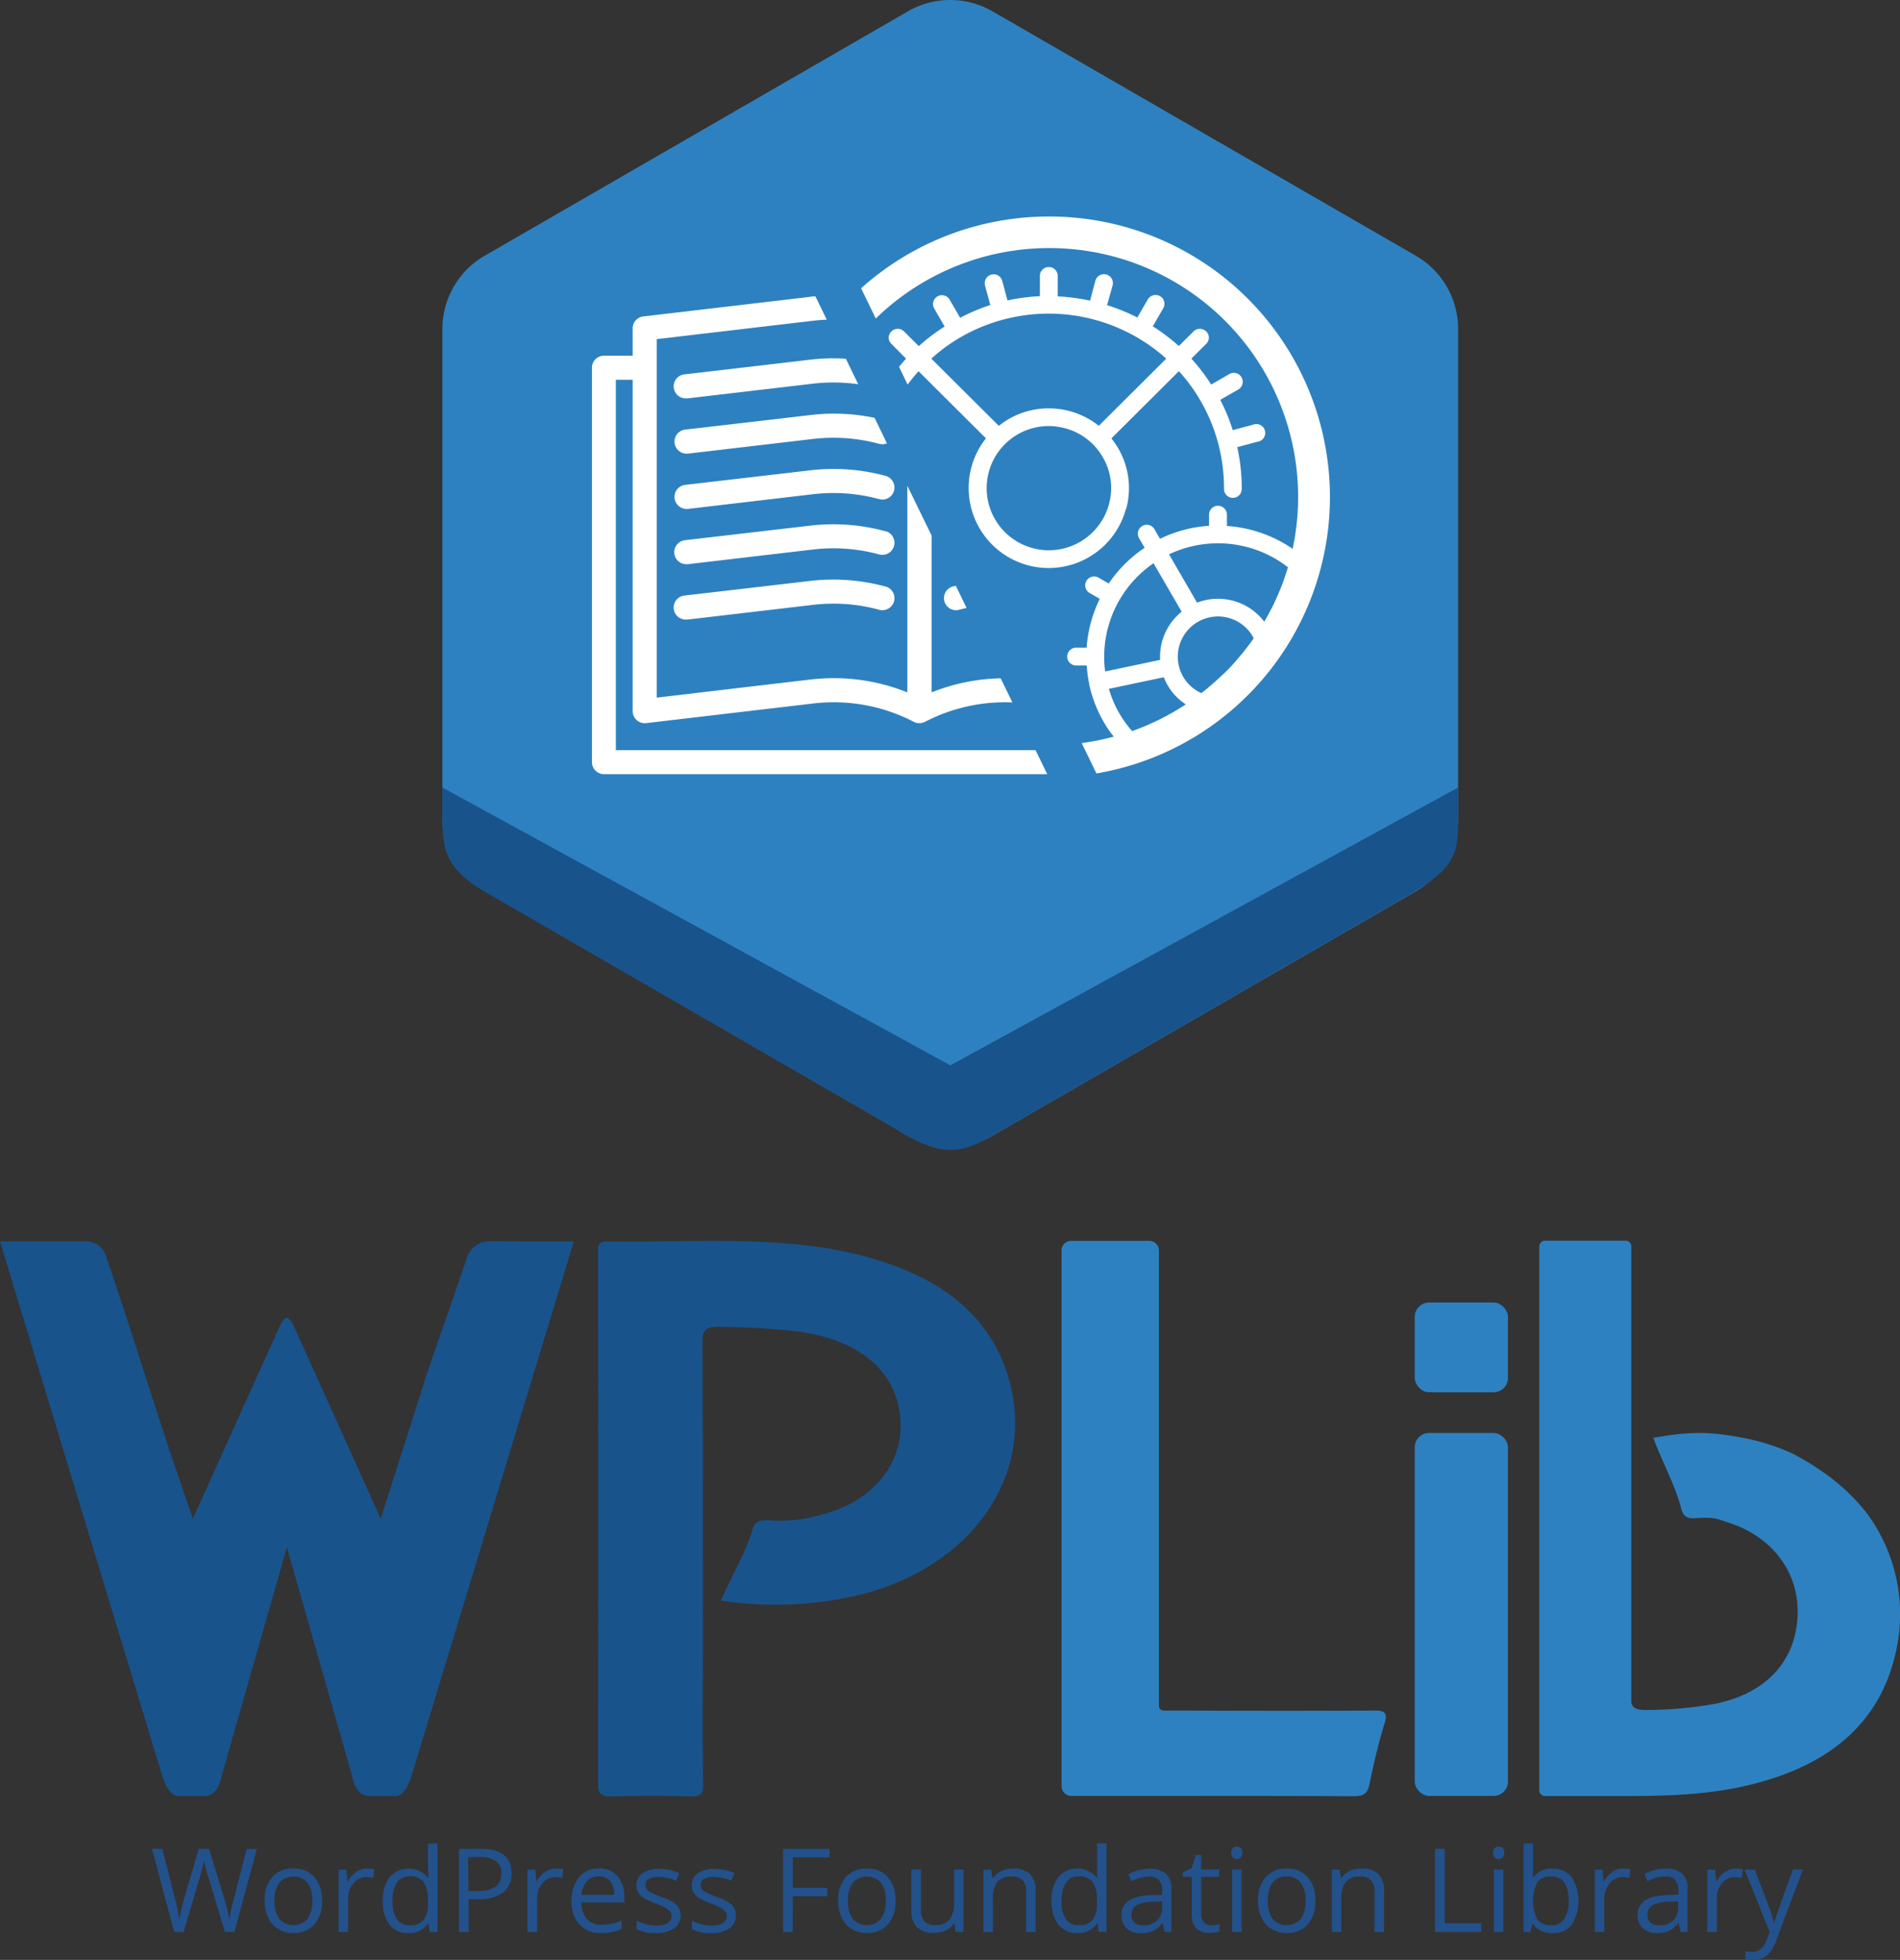 <svg xmlns="http://www.w3.org/2000/svg" viewBox="0 0 446.66 460.75"><rect x="0" y="0" width="446.66" height="460.75" fill="#333333" stroke="none"/><defs><style>.cls-1{fill:#23518b;}.cls-2{fill:#19538c;}.cls-3{fill:#2e81c0;}.cls-4{fill:#18538c;}.cls-5{fill:#fff;}</style></defs><title>Asset 2</title><g id="Layer_2" data-name="Layer 2"><g id="Layer_1-2" data-name="Layer 1"><path class="cls-1" d="M55.12,454.18H52.87L48.93,441.1c-.19-.58-.4-1.31-.63-2.2a13.62,13.62,0,0,1-.36-1.58,32.78,32.78,0,0,1-.93,3.86l-3.83,13H40.94l-5.2-19.54h2.41l3.08,12.07a44.89,44.89,0,0,1,.94,4.6,33.54,33.54,0,0,1,1.07-4.79l3.5-11.88h2.4l3.68,12a35.33,35.33,0,0,1,1.08,4.68,40.59,40.59,0,0,1,1-4.63l3.08-12h2.4Z"/><path class="cls-1" d="M75.71,446.84a8,8,0,0,1-1.81,5.59,6.32,6.32,0,0,1-5,2,6.58,6.58,0,0,1-3.49-.93,6.06,6.06,0,0,1-2.35-2.64,9.28,9.28,0,0,1-.83-4A8.11,8.11,0,0,1,64,441.26a6.34,6.34,0,0,1,5-2,6.22,6.22,0,0,1,4.89,2A8.08,8.08,0,0,1,75.71,446.84Zm-11.16,0a7,7,0,0,0,1.12,4.28,4.45,4.45,0,0,0,6.61,0,6.91,6.91,0,0,0,1.13-4.28,6.82,6.82,0,0,0-1.13-4.24,4.52,4.52,0,0,0-6.62,0A6.86,6.86,0,0,0,64.55,446.84Z"/><path class="cls-1" d="M86.28,439.27a8.48,8.48,0,0,1,1.75.16l-.31,2.05a7.83,7.83,0,0,0-1.6-.2,3.91,3.91,0,0,0-3,1.45,5.27,5.27,0,0,0-1.27,3.59v7.86H79.6V439.53h1.83l.25,2.72h.11a6.44,6.44,0,0,1,2-2.21A4.49,4.49,0,0,1,86.28,439.27Z"/><path class="cls-1" d="M100.74,452.21h-.13A5.2,5.2,0,0,1,96,454.45a5.43,5.43,0,0,1-4.47-2A8.61,8.61,0,0,1,90,446.9a8.8,8.8,0,0,1,1.61-5.63,5.94,5.94,0,0,1,9,.16h.17l-.09-1.05-.06-1v-6h2.22v20.79H101Zm-4.44.38a4,4,0,0,0,3.29-1.24,6.24,6.24,0,0,0,1-4v-.46a7.38,7.38,0,0,0-1-4.45,4,4,0,0,0-3.31-1.33,3.39,3.39,0,0,0-3,1.52,7.54,7.54,0,0,0-1,4.28,7.21,7.21,0,0,0,1,4.24A3.49,3.49,0,0,0,96.3,452.59Z"/><path class="cls-1" d="M120.26,440.34a5.48,5.48,0,0,1-2,4.56,9.2,9.2,0,0,1-5.79,1.59h-2.3v7.69h-2.27V434.64h5.07Q120.26,434.64,120.26,440.34Zm-10.12,4.2h2a7.61,7.61,0,0,0,4.37-1,3.59,3.59,0,0,0,1.35-3.13,3.37,3.37,0,0,0-1.27-2.88,6.6,6.6,0,0,0-4-.95h-2.54Z"/><path class="cls-1" d="M130.69,439.27a8.41,8.41,0,0,1,1.75.16l-.3,2.05a7.83,7.83,0,0,0-1.61-.2,3.94,3.94,0,0,0-3,1.45,5.26,5.26,0,0,0-1.26,3.59v7.86H124V439.53h1.83l.26,2.72h.1a6.47,6.47,0,0,1,2-2.21A4.45,4.45,0,0,1,130.69,439.27Z"/><path class="cls-1" d="M141.37,454.45a6.72,6.72,0,0,1-5.12-2,7.62,7.62,0,0,1-1.88-5.49,8.52,8.52,0,0,1,1.74-5.63,5.8,5.8,0,0,1,4.69-2.08,5.51,5.51,0,0,1,4.35,1.81,6.92,6.92,0,0,1,1.61,4.77v1.41H136.67a5.78,5.78,0,0,0,1.3,3.91,4.5,4.5,0,0,0,3.48,1.34,11.78,11.78,0,0,0,4.68-1v2a12,12,0,0,1-2.23.73A13,13,0,0,1,141.37,454.45Zm-.6-13.33a3.62,3.62,0,0,0-2.81,1.15,5.29,5.29,0,0,0-1.24,3.18h7.66a4.88,4.88,0,0,0-.94-3.21A3.29,3.29,0,0,0,140.77,441.12Z"/><path class="cls-1" d="M160,450.18a3.66,3.66,0,0,1-1.52,3.16,7.16,7.16,0,0,1-4.27,1.11,9.25,9.25,0,0,1-4.55-.93v-2a11.79,11.79,0,0,0,2.27.84,9.61,9.61,0,0,0,2.33.3,5.26,5.26,0,0,0,2.67-.55,1.84,1.84,0,0,0,.94-1.69,1.82,1.82,0,0,0-.75-1.46,11.19,11.19,0,0,0-2.89-1.44,15.58,15.58,0,0,1-2.9-1.33,4,4,0,0,1-1.29-1.29,3.35,3.35,0,0,1-.42-1.72,3.29,3.29,0,0,1,1.46-2.83,6.78,6.78,0,0,1,4-1,11.75,11.75,0,0,1,4.63,1l-.79,1.8a10.72,10.72,0,0,0-4-.91,4.61,4.61,0,0,0-2.38.5,1.53,1.53,0,0,0-.8,1.36,1.65,1.65,0,0,0,.3,1,3,3,0,0,0,1,.79,21.42,21.42,0,0,0,2.57,1.08,9.78,9.78,0,0,1,3.52,1.91A3.39,3.39,0,0,1,160,450.18Z"/><path class="cls-1" d="M173,450.18a3.68,3.68,0,0,1-1.52,3.16,7.19,7.19,0,0,1-4.28,1.11,9.2,9.2,0,0,1-4.54-.93v-2a11.46,11.46,0,0,0,2.26.84,9.68,9.68,0,0,0,2.33.3,5.33,5.33,0,0,0,2.68-.55,1.91,1.91,0,0,0,.19-3.15,11.55,11.55,0,0,0-2.89-1.44,15.43,15.43,0,0,1-2.91-1.33,4,4,0,0,1-1.28-1.29,3.35,3.35,0,0,1-.42-1.72,3.28,3.28,0,0,1,1.45-2.83,6.81,6.81,0,0,1,4-1,11.66,11.66,0,0,1,4.62,1l-.79,1.8a10.72,10.72,0,0,0-4-.91,4.59,4.59,0,0,0-2.38.5,1.51,1.51,0,0,0-.8,1.36,1.65,1.65,0,0,0,.3,1,2.88,2.88,0,0,0,1,.79,21.06,21.06,0,0,0,2.56,1.08,9.69,9.69,0,0,1,3.52,1.91A3.39,3.39,0,0,1,173,450.18Z"/><path class="cls-1" d="M186.36,454.18h-2.27V434.64H195v2h-8.62v7.15h8.1v2h-8.1Z"/><path class="cls-1" d="M210.52,446.84a8.08,8.08,0,0,1-1.8,5.59,6.35,6.35,0,0,1-5,2,6.58,6.58,0,0,1-3.49-.93,6.06,6.06,0,0,1-2.35-2.64,9.28,9.28,0,0,1-.83-4,8.11,8.11,0,0,1,1.79-5.58,6.34,6.34,0,0,1,5-2,6.22,6.22,0,0,1,4.89,2A8,8,0,0,1,210.52,446.84Zm-11.16,0a7,7,0,0,0,1.12,4.28,4.45,4.45,0,0,0,6.61,0,6.91,6.91,0,0,0,1.13-4.28,6.82,6.82,0,0,0-1.13-4.24,4.52,4.52,0,0,0-6.62,0A6.86,6.86,0,0,0,199.36,446.84Z"/><path class="cls-1" d="M216.49,439.53V449a3.8,3.8,0,0,0,.82,2.68,3.34,3.34,0,0,0,2.55.88,4.16,4.16,0,0,0,3.36-1.26,6.32,6.32,0,0,0,1.06-4.1v-7.7h2.22v14.65h-1.83l-.32-2h-.12a4.42,4.42,0,0,1-1.89,1.66,6.43,6.43,0,0,1-2.76.58,5.61,5.61,0,0,1-4-1.27,5.4,5.4,0,0,1-1.33-4.07v-9.58Z"/><path class="cls-1" d="M241.23,454.18V444.7a3.84,3.84,0,0,0-.82-2.67,3.3,3.3,0,0,0-2.55-.88,4.21,4.21,0,0,0-3.37,1.24,6.3,6.3,0,0,0-1.07,4.1v7.69H231.2V439.53H233l.36,2h.11a4.54,4.54,0,0,1,1.91-1.68,6.15,6.15,0,0,1,2.74-.59,5.56,5.56,0,0,1,4,1.27,5.43,5.43,0,0,1,1.33,4.08v9.56Z"/><path class="cls-1" d="M258,452.21h-.12a5.23,5.23,0,0,1-4.6,2.24,5.46,5.46,0,0,1-4.47-2,8.66,8.66,0,0,1-1.59-5.58,8.8,8.8,0,0,1,1.6-5.63,5.94,5.94,0,0,1,9,.16H258l-.09-1.05,0-1v-6h2.22v20.79h-1.81Zm-4.44.38a4,4,0,0,0,3.3-1.24,6.24,6.24,0,0,0,1-4v-.46a7.37,7.37,0,0,0-1-4.45,3.94,3.94,0,0,0-3.3-1.33,3.39,3.39,0,0,0-3,1.52,7.54,7.54,0,0,0-1,4.28,7.28,7.28,0,0,0,1,4.24A3.49,3.49,0,0,0,253.53,452.59Z"/><path class="cls-1" d="M273.77,454.18l-.44-2.09h-.1A6.19,6.19,0,0,1,271,454a6.72,6.72,0,0,1-2.72.49,4.87,4.87,0,0,1-3.41-1.13,4.11,4.11,0,0,1-1.24-3.19q0-4.44,7.1-4.65l2.48-.08v-.91a3.65,3.65,0,0,0-.74-2.54,3,3,0,0,0-2.37-.83,9.65,9.65,0,0,0-4.14,1.13l-.68-1.7a10.34,10.34,0,0,1,2.37-.92,9.94,9.94,0,0,1,2.58-.34,5.58,5.58,0,0,1,3.89,1.17,4.83,4.83,0,0,1,1.26,3.72v10Zm-5-1.57a4.49,4.49,0,0,0,3.26-1.13,4.2,4.2,0,0,0,1.18-3.18V447l-2.22.09a8.1,8.1,0,0,0-3.81.82,2.48,2.48,0,0,0-1.17,2.27,2.27,2.27,0,0,0,.73,1.83A3,3,0,0,0,268.76,452.61Z"/><path class="cls-1" d="M284.72,452.61a6.91,6.91,0,0,0,1.13-.08,8,8,0,0,0,.87-.18V454a3.64,3.64,0,0,1-1.06.29,7.59,7.59,0,0,1-1.26.12c-2.83,0-4.25-1.5-4.25-4.48v-8.71h-2.1v-1.07l2.1-.92.93-3.13h1.29v3.39h4.25v1.73h-4.25v8.62a3,3,0,0,0,.63,2A2.17,2.17,0,0,0,284.72,452.61Z"/><path class="cls-1" d="M289.46,435.57a1.49,1.49,0,0,1,.38-1.12,1.38,1.38,0,0,1,1.85,0,1.44,1.44,0,0,1,.39,1.11,1.46,1.46,0,0,1-.39,1.11,1.34,1.34,0,0,1-1.85,0A1.49,1.49,0,0,1,289.46,435.57Zm2.41,18.61h-2.22V439.53h2.22Z"/><path class="cls-1" d="M309.21,446.84a8.08,8.08,0,0,1-1.8,5.59,6.34,6.34,0,0,1-5,2,6.52,6.52,0,0,1-3.48-.93,6,6,0,0,1-2.35-2.64,9.14,9.14,0,0,1-.83-4,8.07,8.07,0,0,1,1.79-5.58,6.33,6.33,0,0,1,5-2,6.2,6.2,0,0,1,4.88,2A8,8,0,0,1,309.21,446.84Zm-11.15,0a7,7,0,0,0,1.12,4.28,4.45,4.45,0,0,0,6.61,0,6.92,6.92,0,0,0,1.12-4.28,6.83,6.83,0,0,0-1.12-4.24,4,4,0,0,0-3.34-1.45,3.92,3.92,0,0,0-3.29,1.43A6.86,6.86,0,0,0,298.06,446.84Z"/><path class="cls-1" d="M323.12,454.18V444.7a3.84,3.84,0,0,0-.81-2.67,3.33,3.33,0,0,0-2.55-.88,4.19,4.19,0,0,0-3.37,1.24,6.3,6.3,0,0,0-1.07,4.1v7.69H313.1V439.53h1.8l.37,2h.1a4.6,4.6,0,0,1,1.91-1.68,6.18,6.18,0,0,1,2.74-.59,5.55,5.55,0,0,1,4,1.27,5.39,5.39,0,0,1,1.34,4.08v9.56Z"/><path class="cls-1" d="M337.34,454.18V434.64h2.27v17.48h8.62v2.06Z"/><path class="cls-1" d="M351,435.57a1.49,1.49,0,0,1,.38-1.12,1.38,1.38,0,0,1,1.85,0,1.44,1.44,0,0,1,.39,1.11,1.46,1.46,0,0,1-.39,1.11,1.34,1.34,0,0,1-1.85,0A1.49,1.49,0,0,1,351,435.57Zm2.41,18.61h-2.22V439.53h2.22Z"/><path class="cls-1" d="M365,439.29a5.46,5.46,0,0,1,4.48,2,10.55,10.55,0,0,1,0,11.19,5.45,5.45,0,0,1-4.47,2,6.39,6.39,0,0,1-2.62-.53,4.85,4.85,0,0,1-2-1.63h-.16l-.47,1.89h-1.59V433.39h2.22v5.05c0,1.13,0,2.14-.11,3h.11A5.27,5.27,0,0,1,365,439.29Zm-.32,1.86a3.88,3.88,0,0,0-3.28,1.3,10.07,10.07,0,0,0,0,8.81,3.89,3.89,0,0,0,3.3,1.33,3.44,3.44,0,0,0,3.05-1.49,7.71,7.71,0,0,0,1-4.28,7.45,7.45,0,0,0-1-4.27A3.58,3.58,0,0,0,364.63,441.15Z"/><path class="cls-1" d="M381.58,439.27a8.41,8.41,0,0,1,1.75.16l-.31,2.05a7.66,7.66,0,0,0-1.6-.2,3.92,3.92,0,0,0-3,1.45,5.26,5.26,0,0,0-1.26,3.59v7.86H374.9V439.53h1.83l.26,2.72h.1a6.47,6.47,0,0,1,2-2.21A4.43,4.43,0,0,1,381.58,439.27Z"/><path class="cls-1" d="M395.08,454.18l-.44-2.09h-.11a6.25,6.25,0,0,1-2.18,1.87,6.78,6.78,0,0,1-2.72.49,4.9,4.9,0,0,1-3.42-1.13,4.1,4.1,0,0,1-1.23-3.19q0-4.44,7.09-4.65l2.49-.08v-.91a3.65,3.65,0,0,0-.75-2.54,3,3,0,0,0-2.37-.83,9.65,9.65,0,0,0-4.14,1.13l-.68-1.7a10.34,10.34,0,0,1,2.37-.92,10,10,0,0,1,2.59-.34,5.56,5.56,0,0,1,3.88,1.17,4.83,4.83,0,0,1,1.26,3.72v10Zm-5-1.57a4.48,4.48,0,0,0,3.25-1.13,4.2,4.2,0,0,0,1.18-3.18V447l-2.21.09a8.12,8.12,0,0,0-3.82.82,2.48,2.48,0,0,0-1.17,2.27A2.27,2.27,0,0,0,388,452,3,3,0,0,0,390.07,452.61Z"/><path class="cls-1" d="M408,439.27a8.41,8.41,0,0,1,1.75.16l-.3,2.05a7.83,7.83,0,0,0-1.61-.2,3.92,3.92,0,0,0-3,1.45,5.26,5.26,0,0,0-1.26,3.59v7.86h-2.22V439.53h1.83l.26,2.72h.1a6.47,6.47,0,0,1,2-2.21A4.45,4.45,0,0,1,408,439.27Z"/><path class="cls-1" d="M410.14,439.53h2.38l3.2,8.35A31.39,31.39,0,0,1,417,452h.11c.12-.45.36-1.23.73-2.33s1.58-4.48,3.63-10.15h2.37l-6.29,16.68a8.31,8.31,0,0,1-2.18,3.51,4.67,4.67,0,0,1-3.07,1,9,9,0,0,1-2-.22v-1.78a7.57,7.57,0,0,0,1.65.16c1.52,0,2.61-.86,3.26-2.57l.81-2.08Z"/><path class="cls-2" d="M169.52,376.29c2.46-5.91,5.79-11.13,7.34-16.63.48-1.69,1.39-2.42,3.64-2.27A34.31,34.31,0,0,0,193.41,356c11.67-3,18.85-11.76,18.28-22-.59-10.78-8.48-18.24-21.93-20.62-5.89-1.05-14.5-1.34-20.52-1.47-3.15-.06-4.11.59-4.09,3.35.14,25.38.08,50.77.08,76.16,0,9.41-.07,18.81.07,28.22,0,2.06-.53,2.74-3.14,2.67-6.55-.17-11.46-.15-18,0-2.61.07-3.57-.43-3.57-2.76q.12-62.56,0-125.13c0-1.29-.15-2.59,2.15-2.56,18.65.29,38.5-1.46,56.81,2.59,19.34,4.28,33.44,13.57,37.87,30.69,6.12,23.63-11.31,45.79-39.84,50.74A85.16,85.16,0,0,1,169.52,376.29Z"/><path class="cls-3" d="M322.9,402.13c-10.87.1-35.35.07-46.23,0-3,0-3.94.3-4.22-.88V294a2.3,2.3,0,0,0-2.29-2.29H251.85a2.3,2.3,0,0,0-2.3,2.29V419.9a2.31,2.31,0,0,0,2.3,2.3h18.33c11.51,0,36.59,0,48.09.07,2.18,0,3.2-.53,3.66-2.79,1-4.75,2.06-9.51,3.5-14.13C326.32,402.51,325.47,402.11,322.9,402.13Z"/><rect class="cls-3" x="332.58" y="336.88" width="21.92" height="85.32" rx="3.37" ry="3.37"/><path class="cls-3" d="M438.92,355.82c-5.9-7.6-13.21-11.81-17.42-14.06A51.07,51.07,0,0,0,410,338.07c-8.18-1.59-12.64-1.56-21.34-.06,2.19,5.92,5.17,11.14,6.56,16.63.43,1.69,1.24,2.42,3.25,2.27,4.66-.34,5.19.18,7.77,1,10.35,3.28,16.85,11.76,16.34,22.05-.53,10.79-7.58,18.25-19.6,20.63A94,94,0,0,1,387,402c-2.12,0-3.14-.33-3.5-1.69V293a1.34,1.34,0,0,0-1.34-1.33H363.2a1.34,1.34,0,0,0-1.33,1.33V420.89a1.34,1.34,0,0,0,1.33,1.34h19c9.92,0,19.81-.31,29.53-2.72,17.29-4.28,29.89-13.57,33.85-30.69A39.94,39.94,0,0,0,438.92,355.82Z"/><rect class="cls-3" x="332.58" y="306.21" width="21.92" height="21.1" rx="3.37" ry="3.37"/><path class="cls-4" d="M134.86,291.91l0-.06h-4.21l-4.43,0c-3.72,0-7.24,0-10.77-.07a5.7,5.7,0,0,0-5.84,4.39c-2.95,8.64-6,17.39-8.95,25.86l-11.16,35-19.8-43.89c-2-4.49-2.61-4.4-4.55,0l-19.81,43.9-2.14-6.27C36.9,332.73,31.35,314,25,295.59a4.81,4.81,0,0,0-4.78-3.75c-3.77,0-7.55,0-11.53,0H0L38.19,417.64h0c1.29,4.25,3.2,4.57,3.62,4.59h6.26c2.11,0,3.15-1.8,3.63-3.15a8,8,0,0,0,.38-1.44l15.36-53.9,15.37,53.9a8.38,8.38,0,0,0,.37,1.44c.49,1.35,1.53,3.15,3.64,3.15h6.25c.43,0,2.34-.34,3.63-4.59h0l38.19-125.78Z"/><path class="cls-3" d="M104,192.28V77.33a19.88,19.88,0,0,1,9.93-17.2L213.45,2.66a19.85,19.85,0,0,1,19.86,0l99.54,57.47a19.86,19.86,0,0,1,9.93,17.2v115a19.85,19.85,0,0,1-9.93,17.2L233.31,267a19.85,19.85,0,0,1-19.86,0L113.9,209.48A19.87,19.87,0,0,1,104,192.28Z"/><path class="cls-2" d="M342.78,185.14v6c0,8.58.28,12.38-11,18.93L235,266c-8.32,4.81-12.6,7.09-25.1-1l-94.28-54.41C103.66,204,104,199.27,104,189.66v-4.52l119.41,65.31Z"/><path class="cls-5" d="M190.47,110.57,161,114a2.84,2.84,0,0,0,.33,5.65l.33,0,29.5-3.47a41.21,41.21,0,0,1,15.53,1.16,2.83,2.83,0,0,0,1.49-5.47A46.78,46.78,0,0,0,190.47,110.57Z"/><path class="cls-5" d="M208.15,124.89a46.78,46.78,0,0,0-17.68-1.32L161,127a2.83,2.83,0,0,0,.33,5.64,1.83,1.83,0,0,0,.33,0l29.5-3.46a41,41,0,0,1,15.53,1.16,2.83,2.83,0,0,0,1.49-5.47Z"/><path class="cls-5" d="M208.15,137.89a46.78,46.78,0,0,0-17.68-1.32L161,140a2.83,2.83,0,0,0,.33,5.65l.33,0,29.5-3.46a41,41,0,0,1,15.53,1.16,2.83,2.83,0,0,0,1.49-5.47Z"/><path class="cls-5" d="M225.49,143.35c.58-.16,1.16-.3,1.74-.43l-2.53-5.21-.7.17a2.83,2.83,0,1,0,1.49,5.47Z"/><path class="cls-5" d="M243.44,176.35H144.78V89.28h3.95v77.9a2.84,2.84,0,0,0,3.16,2.82l39.3-4.62a40.86,40.86,0,0,1,23.64,4.32,2.86,2.86,0,0,0,2.61,0A40.7,40.7,0,0,1,238,165.14l-2.76-5.68A46.51,46.51,0,0,0,219,162.77V125.89L213.3,114.2v48.57A46.37,46.37,0,0,0,196,159.43a48.08,48.08,0,0,0-5.48.32L154.4,164V79.72l36.79-4.32c1.05-.13,2.11-.2,3.17-.24l-2.67-5.49c-.39,0-.77,0-1.16.1l-39.3,4.62a2.82,2.82,0,0,0-2.5,2.81v6.42H142a2.83,2.83,0,0,0-2.84,2.83v92.73A2.83,2.83,0,0,0,142,182H246.19Z"/><path class="cls-5" d="M190.47,97.58,161,101a2.84,2.84,0,0,0,.33,5.65l.33,0,29.5-3.46a41.21,41.21,0,0,1,15.53,1.15,2.86,2.86,0,0,0,1.81-.11l-2.9-6A46.63,46.63,0,0,0,190.47,97.58Z"/><path class="cls-5" d="M161,88a2.83,2.83,0,0,0,.33,5.65l.33,0,29.5-3.46a41.31,41.31,0,0,1,10.6.15l-2.91-6a46.64,46.64,0,0,0-8.35.21Z"/><path class="cls-5" d="M264.75,119.62a18.54,18.54,0,0,0-1.88-14.23,18.83,18.83,0,0,0-1.6-2.33l15.87-15.8a39.91,39.91,0,0,1,5.11,7,40.79,40.79,0,0,1,5.49,20.69,2.09,2.09,0,0,0,2.09,2.09h0a2.09,2.09,0,0,0,2.09-2.07,45.1,45.1,0,0,0-1.06-9.85l4.76-1.27a2.09,2.09,0,1,0-1.08-4l-4.75,1.27A43.69,43.69,0,0,0,286.86,94l4.25-2.44A2.09,2.09,0,1,0,289,87.94l-4.27,2.46a44.75,44.75,0,0,0-4.66-6.09l3.47-3.46a2,2,0,0,0,0-2.94,2.09,2.09,0,0,0-2.95,0l-3.47,3.44A44.62,44.62,0,0,0,271,76.72l2.46-4.25a2.08,2.08,0,0,0-.76-2.85,2.12,2.12,0,0,0-2.87.77l-2.46,4.25a45.7,45.7,0,0,0-7.11-2.9L261.58,67a2.1,2.1,0,0,0-4.05-1.09l-1.27,4.77a46.4,46.4,0,0,0-7.61-1V64.73a2.1,2.1,0,0,0-4.19,0v4.9a46.05,46.05,0,0,0-7.62,1l-1.26-4.71A2.1,2.1,0,0,0,231.53,67l1.27,4.71a45.28,45.28,0,0,0-7.09,3l-2.46-4.26a2.09,2.09,0,0,0-3.63,2.08l2.45,4.24A44,44,0,0,0,216,81.37l-3.48-3.46a2.09,2.09,0,0,0-2.95,0,2,2,0,0,0,0,2.94L213,84.32c-.57.62-1.11,1.27-1.64,1.92l2,4.18c.81-1.09,1.66-2.14,2.57-3.15l15.85,15.78a18.81,18.81,0,1,0,32.91,16.57ZM218.94,84.31a40.58,40.58,0,0,1,7-5.1,41.41,41.41,0,0,1,48.23,5.1L258.31,100.1a18.92,18.92,0,0,0-21.18-1.59,22.18,22.18,0,0,0-2.32,1.6Zm23.82,44.55a14.6,14.6,0,0,1,3.78-28.7,15.18,15.18,0,0,1,3.81.51,14.51,14.51,0,0,1,8.89,6.8,14.3,14.3,0,0,1,1.46,11.07,14.64,14.64,0,0,1-17.94,10.32Z"/><path class="cls-5" d="M246.61,50.9a66.12,66.12,0,0,0-44.18,16.87l3.11,6.41h0l.34.7a58.5,58.5,0,0,1,98,54.14,31.05,31.05,0,0,0-15.45-5.37V121a2.1,2.1,0,0,0-4.2,0v2.61a30.79,30.79,0,0,0-11.53,3.06l-1.3-2.25a2.09,2.09,0,0,0-3.63,2.09l1.32,2.27a30.68,30.68,0,0,0-8.44,8.4l-2.28-1.31a2.09,2.09,0,1,0-2.09,3.61l2.26,1.3a31,31,0,0,0-3.09,11.49h-2.62a2.09,2.09,0,0,0,0,4.17h2.64a30.82,30.82,0,0,0,.57,4.24s0,.06,0,.08,0,.05,0,.07a30.82,30.82,0,0,0,3.45,8.94,26.36,26.36,0,0,0,2.34,3.4,58.85,58.85,0,0,1-7.54,1.52l1.91,3.93h0l1.55,3.21A65.93,65.93,0,0,0,246.61,50.9Zm31.53,108.19a9.45,9.45,0,0,1,16.38-9.43c.07.13.14.25.21.4l-.67.93c-.39.54-.8,1.07-1.21,1.6-.61.79-1.23,1.55-1.89,2.3-.39.46-.79.91-1.18,1.35s-1,1.07-1.54,1.6c-.31.32-.64.63-1,.94-.89.86-1.81,1.68-2.75,2.48-.36.3-.7.6-1.06.89l-1,.8A9.42,9.42,0,0,1,278.14,159.09Zm8.15-31.37a26.83,26.83,0,0,1,16.48,5.63c0,.1,0,.2-.08.31-.24.78-.49,1.54-.76,2.31-.1.29-.19.59-.3.88-.25.7-.54,1.39-.83,2.08-.41,1-.85,2-1.33,3,0,.07-.07.14-.1.22-.67,1.36-1.4,2.69-2.16,4a13.69,13.69,0,0,0-15.8-4.47l-6.59-11.36A26.8,26.8,0,0,1,286.29,127.72Zm-15.11,4.69,6.61,11.4a13.54,13.54,0,0,0-5.06,11.32l-12.93,2.73A26.66,26.66,0,0,1,271.18,132.41Zm-10.5,29.53,12.92-2.73a12.86,12.86,0,0,0,.93,1.95,13.38,13.38,0,0,0,4.23,4.43q-2,1.33-4.14,2.49a4.23,4.23,0,0,1-.46.25c-.69.37-1.37.72-2.08,1.06-.54.26-1.09.51-1.64.75-.36.16-.72.34-1.09.49-1,.42-2,.81-3.05,1.18l-.16.05a25.61,25.61,0,0,1-5.46-9.92Z"/></g></g></svg>